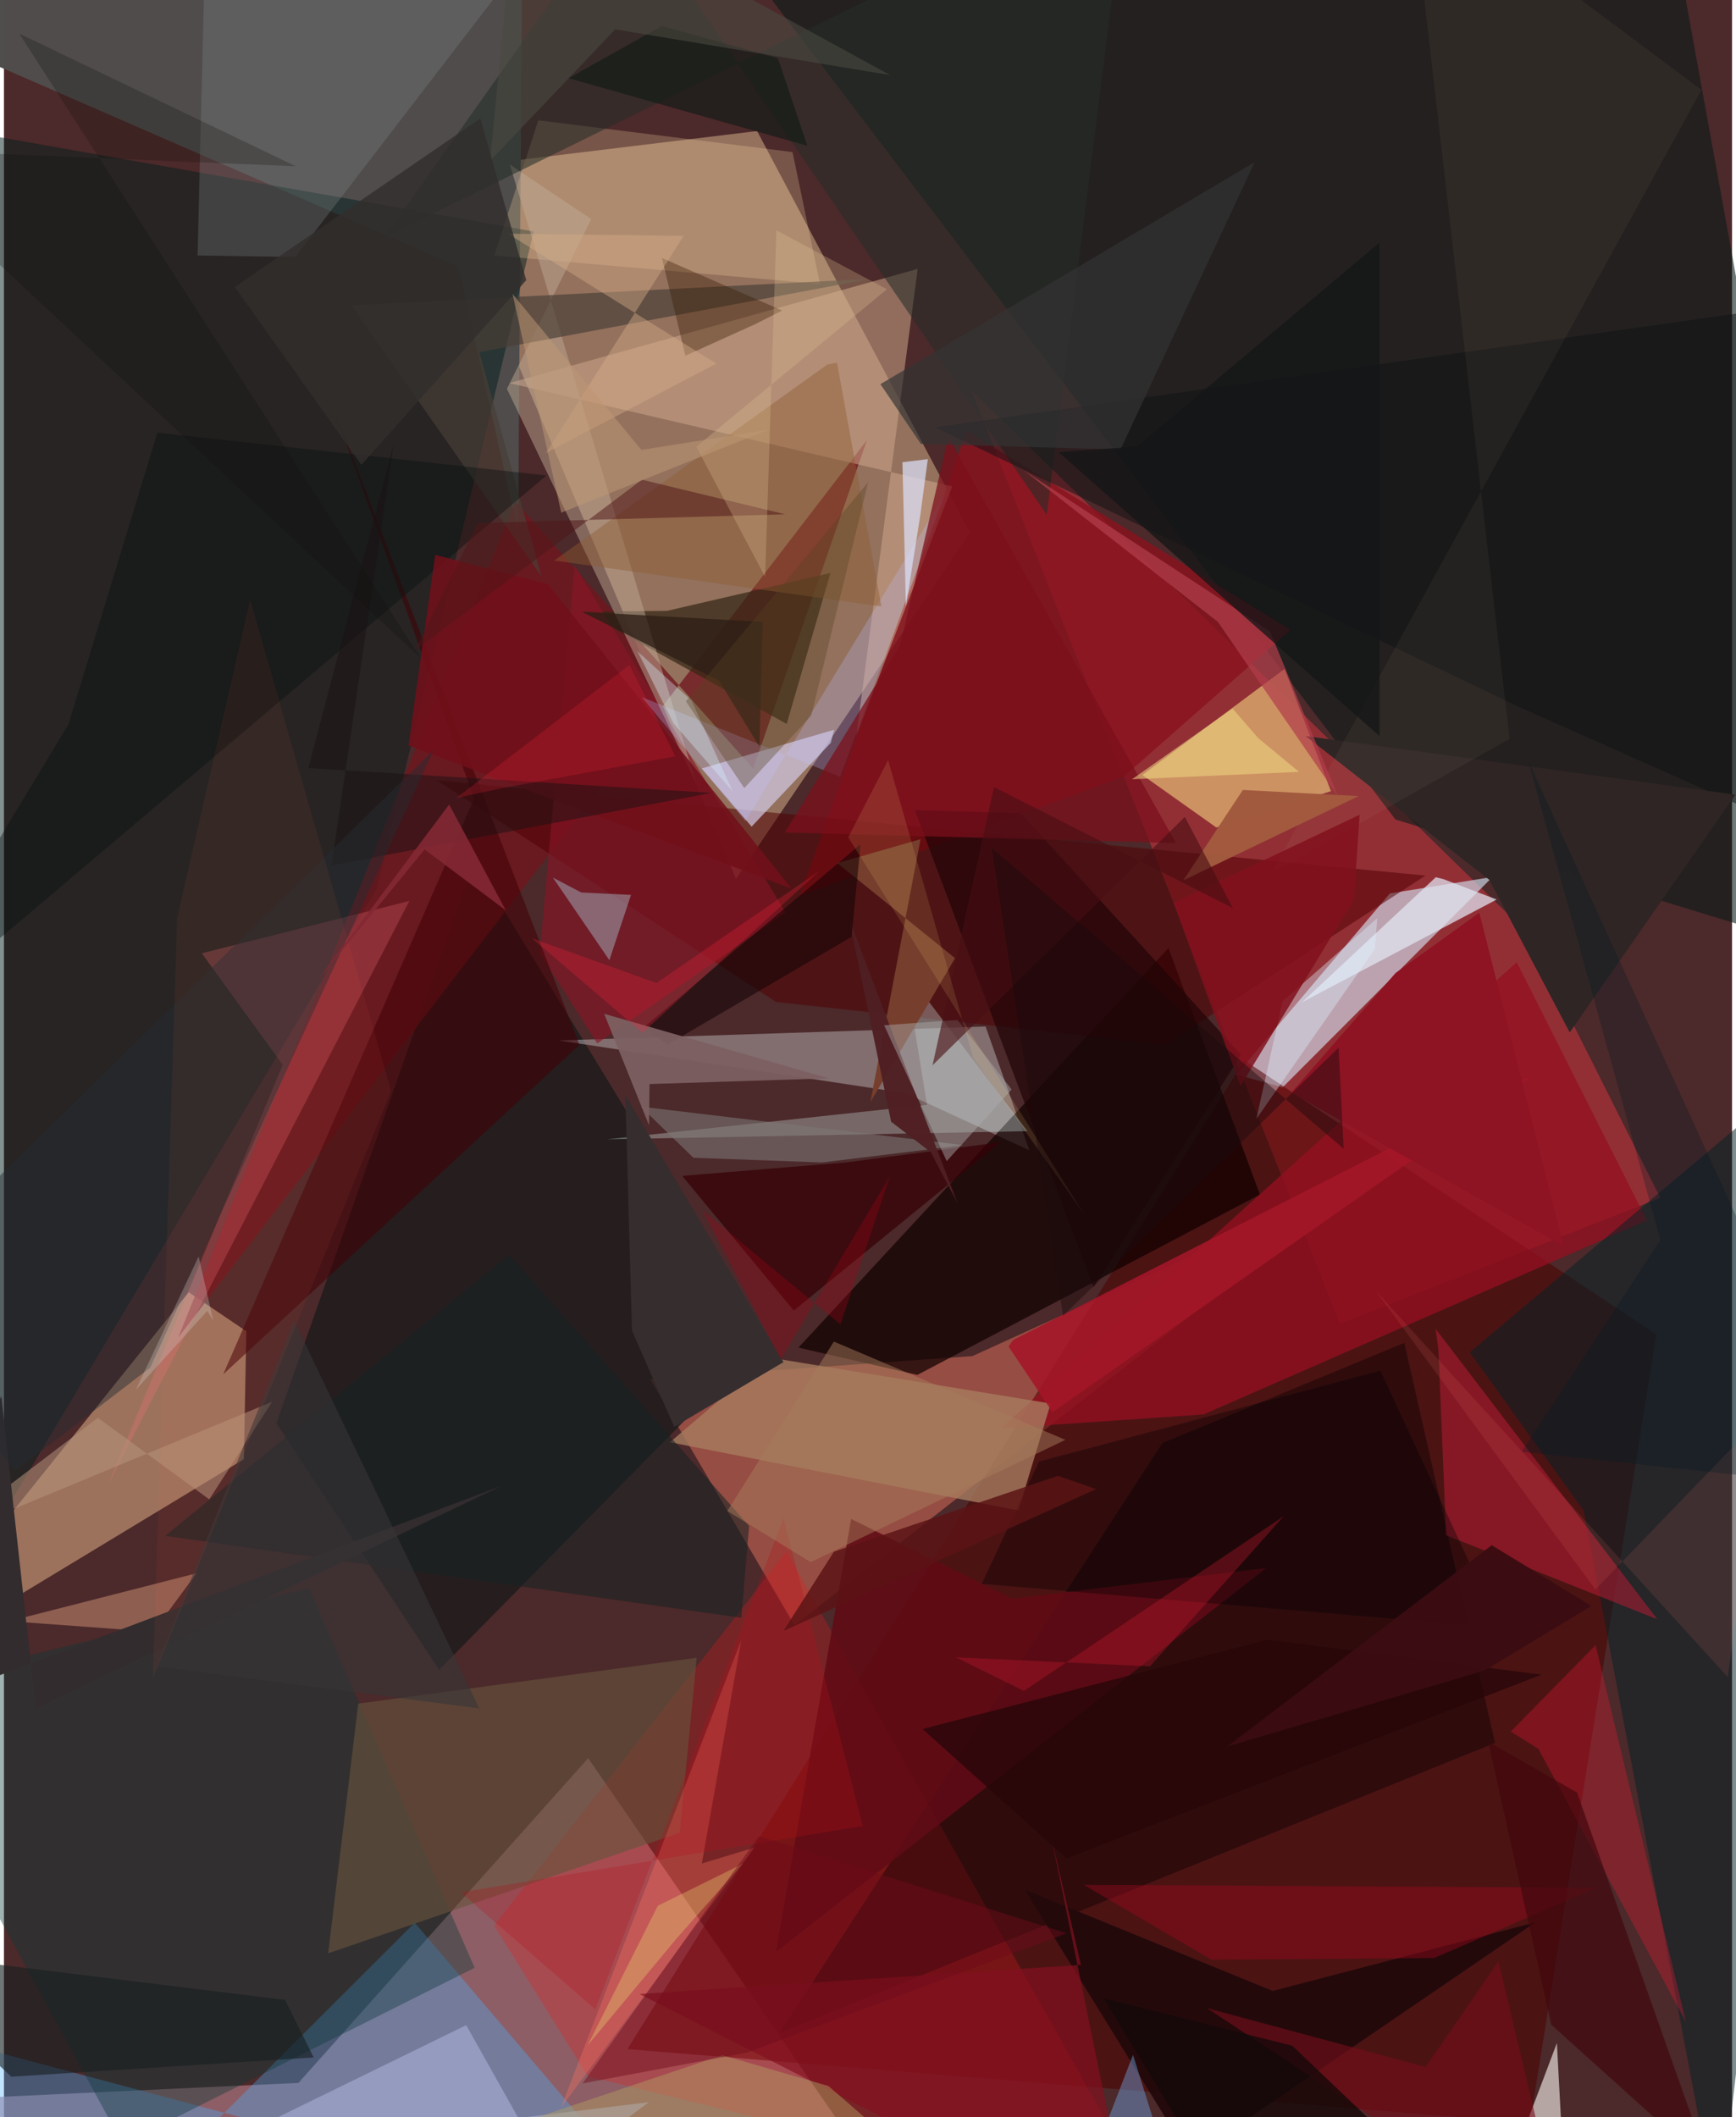 <svg xmlns="http://www.w3.org/2000/svg" width="228" height="278" viewBox="0 0 836 1024"><path fill="#4c292a" d="M0 0h836v1024H0z"/><path fill="#ddba92" fill-opacity=".494" d="M364.347 63.371L208.914 82.244l145.244 342.808L467.384 257.68z"/><path fill="#ae7986" fill-opacity=".659" d="M-62 1016.981L444.955 1086 282.632 850.352l-140.164 157.073z"/><path fill="#f43746" fill-opacity=".42" d="M467.926 188.718l178.354 451.59 155.043-60.96-64.33-128.021z"/><path fill="#bb5f4f" fill-opacity=".671" d="M312.61 667.014l155.91-11.131 193.077-87.9-279.134 218.11z"/><path fill="#071b17" fill-opacity=".58" d="M898 465.034l-224.822-68.647L324.367-62l480.509 13.667z"/><path fill="#d4e6f5" fill-opacity=".631" d="M618.555 525.947l101.6-101.812-49.667 7.979-74.207 87.587z"/><path fill="#4d0001" fill-opacity=".541" d="M600.077 512.863l-298.45 478.204 436.62 35.713 61.12-381.299z"/><path fill="#eebc92" fill-opacity=".494" d="M116.067 705.766L-62 813.516 89.371 625.01l27.874 18.855z"/><path fill="#4f4d4c" fill-opacity=".992" d="M250.809-43.023L-62 6.248l281.786 122.814 28.99 128.376z"/><path fill="#04201e" fill-opacity=".494" d="M-62 55.81l48.34 698.88 194.005-324.827 75.913-317.904z"/><path fill="#1a191b" fill-opacity=".765" d="M210.524 807.592l157.712-160.034L227.43 416.494l-95.635 271.9z"/><path fill="#ed171b" fill-opacity=".271" d="M378.58 750.43l180.348 321.1-276.42-67.252-45.39-72.948z"/><path fill="#70171d" fill-opacity=".769" d="M362.455 371.763L417.45 212.95 84.294 646.916l163.065-404.33z"/><path fill="#b6b1b2" fill-opacity=".506" d="M474.89 496.475l-206.631 6.75 167.87 25.498 59.891 27.591z"/><path fill="#88121f" fill-opacity=".831" d="M541.918 375.476l-156.94 57.817 80.784-224.98 156.608 96.314z"/><path fill="#100" fill-opacity=".718" d="M441.866 665.01l-57.52-13.216 179.009-193.258 44.274 119.216z"/><path fill="#d8a469" fill-opacity=".847" d="M586.488 400.219l-35.757-25.37 68.789-51.324 22.439 59.134z"/><path fill="#49b2ff" fill-opacity=".345" d="M198.722 929.955l128.472 150.793L-62 976.898 42.409 1086z"/><path fill="#060003" fill-opacity=".404" d="M375.338 983.133l345.998-140.144-43.892-193.501-117.1 48.464z"/><path fill="#cfa68b" fill-opacity=".537" d="M412.38 355.807l29.647-225.735-197.52 55.214 214.24 49.965z"/><path fill="#941021" fill-opacity=".776" d="M731.83 465.374L482.309 690.83l97.986-6.719 214.494-93.839z"/><path fill="#032226" fill-opacity=".51" d="M829.426 1074.744L898 495.02 709.114 654.068l55.114 76.628z"/><path fill="#510003" fill-opacity=".522" d="M209.322 377.357l478.372 46.124-125.687 81.754-188.505-20.62z"/><path fill="#a87d60" fill-opacity=".788" d="M490.778 730.557l15.596-51.722-136.241-22.272-47.954 41.016z"/><path fill="#0b393a" fill-opacity=".388" d="M227.694 951.756l-80.048-183.564L-62 818.214l119.508 218.841z"/><path fill="#352715" fill-opacity=".722" d="M399.814 277.154l-21.134 72.982-98.298-54.274 40.373-.41z"/><path fill="#d4cbe8" fill-opacity=".694" d="M337.545 371.685l24.148 28.12 38.305-40.525 1.622-6.332z"/><path fill="#b71e33" fill-opacity=".529" d="M693.953 652.873l3.719 89.67 102.173 40.648-107.258-140.51z"/><path fill="#dffefa" fill-opacity=".298" d="M446.559 534.38L291.48 551.07l203.651-3.962-59.21-77.74z"/><path fill="#67543d" fill-opacity=".627" d="M171.406 823.966l-14.547 120.782 170.013-58.32 8.257-84.622z"/><path fill="#ffdca8" fill-opacity=".247" d="M381.493 73.54L258.507 58.19l-21.323 65.38 157.59 13.757z"/><path fill="#881525" fill-opacity=".627" d="M276.038 273.388l102.099 167.95-91.104 63.32-27.822-43.65z"/><path fill="#240a0c" fill-opacity=".984" d="M493.78 913.93l119.992 49.005 127.08-33.164-166.927 113.985z"/><path fill="#ff727b" fill-opacity=".243" d="M196.136 435.747L95.694 461.06l39.125 53.961-84.692 203.535z"/><path fill="#600b15" fill-opacity=".875" d="M487.672 773.22l122.87-14.79-237.14 185.775 36.447-209.54z"/><path fill="#bfab96" fill-opacity=".475" d="M243.327 188.07l40.786-82.087-39.354-26.367 90.16 299.451z"/><path fill="#fdfcf6" fill-opacity=".592" d="M756.47 1086H898l-171.55-32.114 24.82-65.755z"/><path fill="#8a9291" fill-opacity=".271" d="M98.15-58.789L284.149-62l-143.19 186.305-47.295-.745z"/><path fill="#1f0407" fill-opacity=".682" d="M527.121 622.601l-86.494-230.867 51.27 1.585 106.59 116.817z"/><path fill="#a5add2" fill-opacity=".655" d="M312 1016.738l-219.32 26.765 130.935-63.995 40.826 72.692z"/><path fill="#ff1739" fill-opacity=".278" d="M813.707 978.003l-43.723-182.317-41.044 41.809 13.32 8.295z"/><path fill="#f0ae89" fill-opacity=".404" d="M-2.938 783.71l-33.311 10.317 129.377-33.083-20.849 28.274z"/><path fill="#e1e5f1" fill-opacity=".737" d="M692.673 424.291l-64.655 60.428 94.11-49.653-25.782-9.865z"/><path fill="#763e2c" d="M419.152 533.074l40.953-69.632-56.925-45.98 40.238-11.576z"/><path fill="#242d29" fill-opacity=".557" d="M183.835 114.99L543.829-62l-39.362 311.014L300.255-49.502z"/><path fill="#410006" fill-opacity=".553" d="M278.417 505.381l-172.352 159.33 121.369-278.499-68.571-190.325z"/><path fill="#340106" fill-opacity=".729" d="M382.094 633.847l99.826-81.381-74.444 9.756-79.356 6.517z"/><path fill="#0d1213" fill-opacity=".482" d="M889.11 144.443l-438.67 62.224 280.881 134.51 136.673 60.874z"/><path fill="#ff7260" fill-opacity=".333" d="M269.473 1019.358l87.199-226.04-19.059 107.994 25.47-7.714z"/><path fill="#483e36" fill-opacity=".667" d="M229.987 170.293l188.975-35.404-250.985 12.741 92.081 131.184z"/><path fill="#b9eeff" fill-opacity=".349" d="M292.884 464.42l10.47-31.586-24.046-1.167-13.765-7.223z"/><path fill="#a00820" fill-opacity=".4" d="M691.85 947.038l-107.638.824-61.897-36.242 248.031 1.42z"/><path fill="#080f0f" fill-opacity=".404" d="M31.195 350.384L-62 504.602l324.44-274.63-188.183-20.696z"/><path fill="#7c7776" fill-opacity=".58" d="M464.178 553.87l-68.477 8.38-62.177-2.281-25.431-24.718z"/><path fill="#c0c1ff" fill-opacity=".263" d="M308.559 337.177l95.934 38.504 51.58-138.148-97.368 159.62z"/><path fill="#182224" fill-opacity=".565" d="M244.437 606.847l116.05 131.192-3.783 44.427-278.715-39.63z"/><path fill="#a31728" fill-opacity=".902" d="M488.234 648.093l-2.235 3.162 21.248 31.741 232.47-162.934z"/><path fill="#000103" fill-opacity=".345" d="M665.894 662.927l57.727 124.391-250.638-21.247 27.747-59.193z"/><path fill="#2f2625" fill-opacity=".992" d="M629.72 356l207.902 28.336-80.147 115.037-38.9-73.819z"/><path fill="#720f1a" fill-opacity=".871" d="M195.67 360.554l185.337 69.214-117.905-147.245-54.481-14.135z"/><path fill="#caa68d" fill-opacity=".067" d="M821.16 43.48L613.211 422.3l115.137-64.925L680.029-62z"/><path fill="#8f5d31" fill-opacity=".427" d="M424.46 293.324l-158.279-22.201 132.134-94.829 4.7-.846z"/><path fill="#4f1f23" fill-opacity=".976" d="M448.357 557.254l-19.171-14.72-20.153-97.473 52.252 136.843z"/><path fill="#130305" fill-opacity=".549" d="M414.408 408.327l-104.973 88.691 11.739 8.148 88.87-52.04z"/><path fill="#7c0f1c" fill-opacity=".737" d="M566.975 407.745l-110.116-196.44-23.22 100.604-55.88 90.747z"/><path fill="#70a7e3" fill-opacity=".435" d="M546.199 993.839l28.86 92.161 222.618-46.207L510.605 1086z"/><path fill="#7c6061" fill-opacity=".941" d="M290.353 490.337l21.708 53.886.264-19.895 86.562-2.777z"/><path fill="#1a1112" fill-opacity=".498" d="M342.186 383.48l-183.703 35.096L188.43 215.13l-41.18 156.372z"/><path fill="#b13e4b" fill-opacity=".714" d="M587.292 300.818l58.177 84.564-33-79.997-118.97-77.83z"/><path fill="#b7947c" fill-opacity=".533" d="M99.316 725.182l-53.85-39.438-78.541 59.741L129.78 677.97z"/><path fill="#322c2e" d="M240.647 718.673L-62 832.87l60.712-157.735 16.686 151.292z"/><path fill="#343434" fill-opacity=".682" d="M443.565 214.682l96.547 2.787L605.008 78.48 424.014 185.795z"/><path fill="#361901" fill-opacity=".369" d="M329.67 172.033l-11.365-47.243 58.173 25.4-12.925 6.535z"/><path fill="#4f1618" fill-opacity=".506" d="M308.633 232.018l69.302 16.724-148.756 4.246-30.465 61.683z"/><path fill="#362d2f" d="M303.813 643.587l-3.172-113.89 76.477 129.102-52.858 31.31z"/><path fill="#dfefff" fill-opacity=".392" d="M663.25 458.873l1.1-14.754-45.817 40.23-12.647 56.81z"/><path fill="#e4c796" fill-opacity=".275" d="M368.233 279.026l-33.302-62.965 92.213-76.153-53.462-28.493z"/><path fill="#40070d" fill-opacity=".671" d="M748.537 979.266l76.588 68.978-64.107-181.236-42.95-24.536z"/><path fill="#83101f" fill-opacity=".69" d="M521.002 950.344L307.5 964.434 547.082 1086l-40.584-198.243z"/><path fill="#dce0f9" fill-opacity=".714" d="M446.94 222.073l-3.605 26.893-7 44.336-1.686-69.74z"/><path fill="#cf1a30" fill-opacity=".322" d="M493.443 817.838l-32.936-16.24 93.898 4.344 64.65-72.566z"/><path fill="#750e1b" fill-opacity=".608" d="M582.02 971.283L755.718 1086l-32.716-137.375-35.243 51.102z"/><path fill="#a25a3f" fill-opacity=".996" d="M655.314 385.05l-84.666 40.662 20.075-30.617 8.619-13.026z"/><path fill="#171f21" fill-opacity=".616" d="M3.56 1004.435L-62 942.958l197.966 24.283 13.89 27.887z"/><path fill="#81111e" fill-opacity=".859" d="M565.875 436.737l89.968-42.686-2.723 40.888-54.934 90.427z"/><path fill="#b29c62" fill-opacity=".467" d="M398.837 1008.913l-51.32-14.908L73.237 1086l414.418-.094z"/><path fill="#2e1e16" fill-opacity=".776" d="M279.654 295.92l87.456 4.868-1.639 60.323-19.558-31.926z"/><path fill="#aaacab" fill-opacity=".463" d="M461.259 493.307l-35.467 2.58 30.297 65.713 31.396-34.641z"/><path fill="#8e1323" fill-opacity=".969" d="M754.471 602.688L622.77 528.433l50.439-57.814 40.528-29.181z"/><path fill="#b5111c" fill-opacity=".271" d="M377.134 734.226L286.09 971.872l-65.103-56.617 194.475-32.108z"/><path fill="#151b18" fill-opacity=".702" d="M318.286 12.543l-45.168 25.28 115.56 32.7-14.265-42.347z"/><path fill="#f0ee77" fill-opacity=".286" d="M316.322 921.738l-33.974 67.559 43.145-51.829 31.861-35.976z"/><path fill="#373537" fill-opacity=".588" d="M114.028 704.087L73.881 805.899l156.05 20.41-89.56-187.611z"/><path fill="#a67e5c" fill-opacity=".482" d="M513.477 696.399l-111.986-47.517-51.557 81.927 40.344 24.766z"/><path fill="#4b4941" fill-opacity=".592" d="M235.18 77.801L248.913-62l179.84 98.348-133.057-22.161z"/><path fill="#d6ad88" fill-opacity=".431" d="M344.636 175.864l-82.458 43.288 66.68-105.102-85.095-1.02z"/><path fill="#fc7a70" fill-opacity=".122" d="M833.91 811.127l17.94-127.335-81.979 85L663.606 624.27z"/><path fill="#5b1315" fill-opacity=".843" d="M401.541 750.477l-24.47 38.364 151.234-68.618-18.408-6.416z"/><path fill="#262c32" fill-opacity=".467" d="M207.876 362.75L70.692 661.529 5.405 711.52-62 627.54z"/><path fill="#141517" fill-opacity=".765" d="M665.476 356.042L510.27 218.724l38.015-2.812 117.159-98.537z"/><path fill="#480e13" fill-opacity=".604" d="M478.946 380.695l115.618 58.563-23.285-44.153-122.054 120.121z"/><path fill="#ff5f4b" fill-opacity=".063" d="M83.783 443.702L72.03 811.81l115.269-284.176-68.205-237.5z"/><path fill="#cec6c7" fill-opacity=".314" d="M63.811 672.187l34.524-38.12 2.89 4.57-7.036-30.97z"/><path fill="#d6f1fe" fill-opacity=".361" d="M352.528 382.775l-19.847-43.877-26.244-23.926 17.5 34.887z"/><path fill="#edd583" fill-opacity=".557" d="M545.704 376.912l48.655-34.232 12.384 14.292 19.767 16.351z"/><path fill="#6f0c1a" fill-opacity=".471" d="M514.01 935.06l-148.77-47.047-85.323 119.654 79.823-14.992z"/><path fill="#27070a" fill-opacity=".792" d="M514.011 898.902l-69.602-62.64 166.914-43.268 132.486 16.975z"/><path fill="#001a26" fill-opacity=".286" d="M737.33 367.832L898 719.682l-163.742-17.546 67.064-102.4z"/><path fill="#ffdf7e" fill-opacity=".129" d="M408.431 404.986l19.304-37.35 41.163 144.053 54.003 76.142z"/><path fill="#832834" fill-opacity=".902" d="M242.752 440.292L215.38 389.09l-64.082 85.598 52.21-63.832z"/><path fill="#ff213b" fill-opacity=".259" d="M308.918 499.562l85.561-78.339-78.785 54.2-60.253-21.581z"/><path fill="#140808" fill-opacity=".769" d="M623.252 989.45l-91.228-22.92 64.601 106.412L724.534 1086z"/><path fill="#11130f" fill-opacity=".251" d="M201.648 318.396L7.394 16.242 141.178 80.42-62 71.965z"/><path fill="#3b0d12" fill-opacity=".988" d="M767.992 776.747l-48.258-29.373-127.842 97.294 124.595-36.788z"/><path fill="#584122" fill-opacity=".357" d="M390.525 346.171l27.53-112.913-88.14 105.96 28.23 41.94z"/><path fill="#312e2c" fill-opacity=".816" d="M111.659 138.782L230.451 57.28l22.23 78.228-79.786 89.298z"/><path fill="#ad0013" fill-opacity=".286" d="M375.782 657.503l-37.95-72.24 66.828 55.387 24.114-72.132z"/><path fill="#fa233a" fill-opacity=".208" d="M302.615 321.608l22.152 44.18-83.636 15.393-22.248 4.742z"/><path fill="#be9674" fill-opacity=".518" d="M369.953 207.781l-61.583 9.814-62.35-75.443 23.565 105.822z"/><path fill="#1b0a0c" fill-opacity=".439" d="M648.095 555.607l-2.457-48.858-133.283 129.64-34.49-226.298z"/></svg>